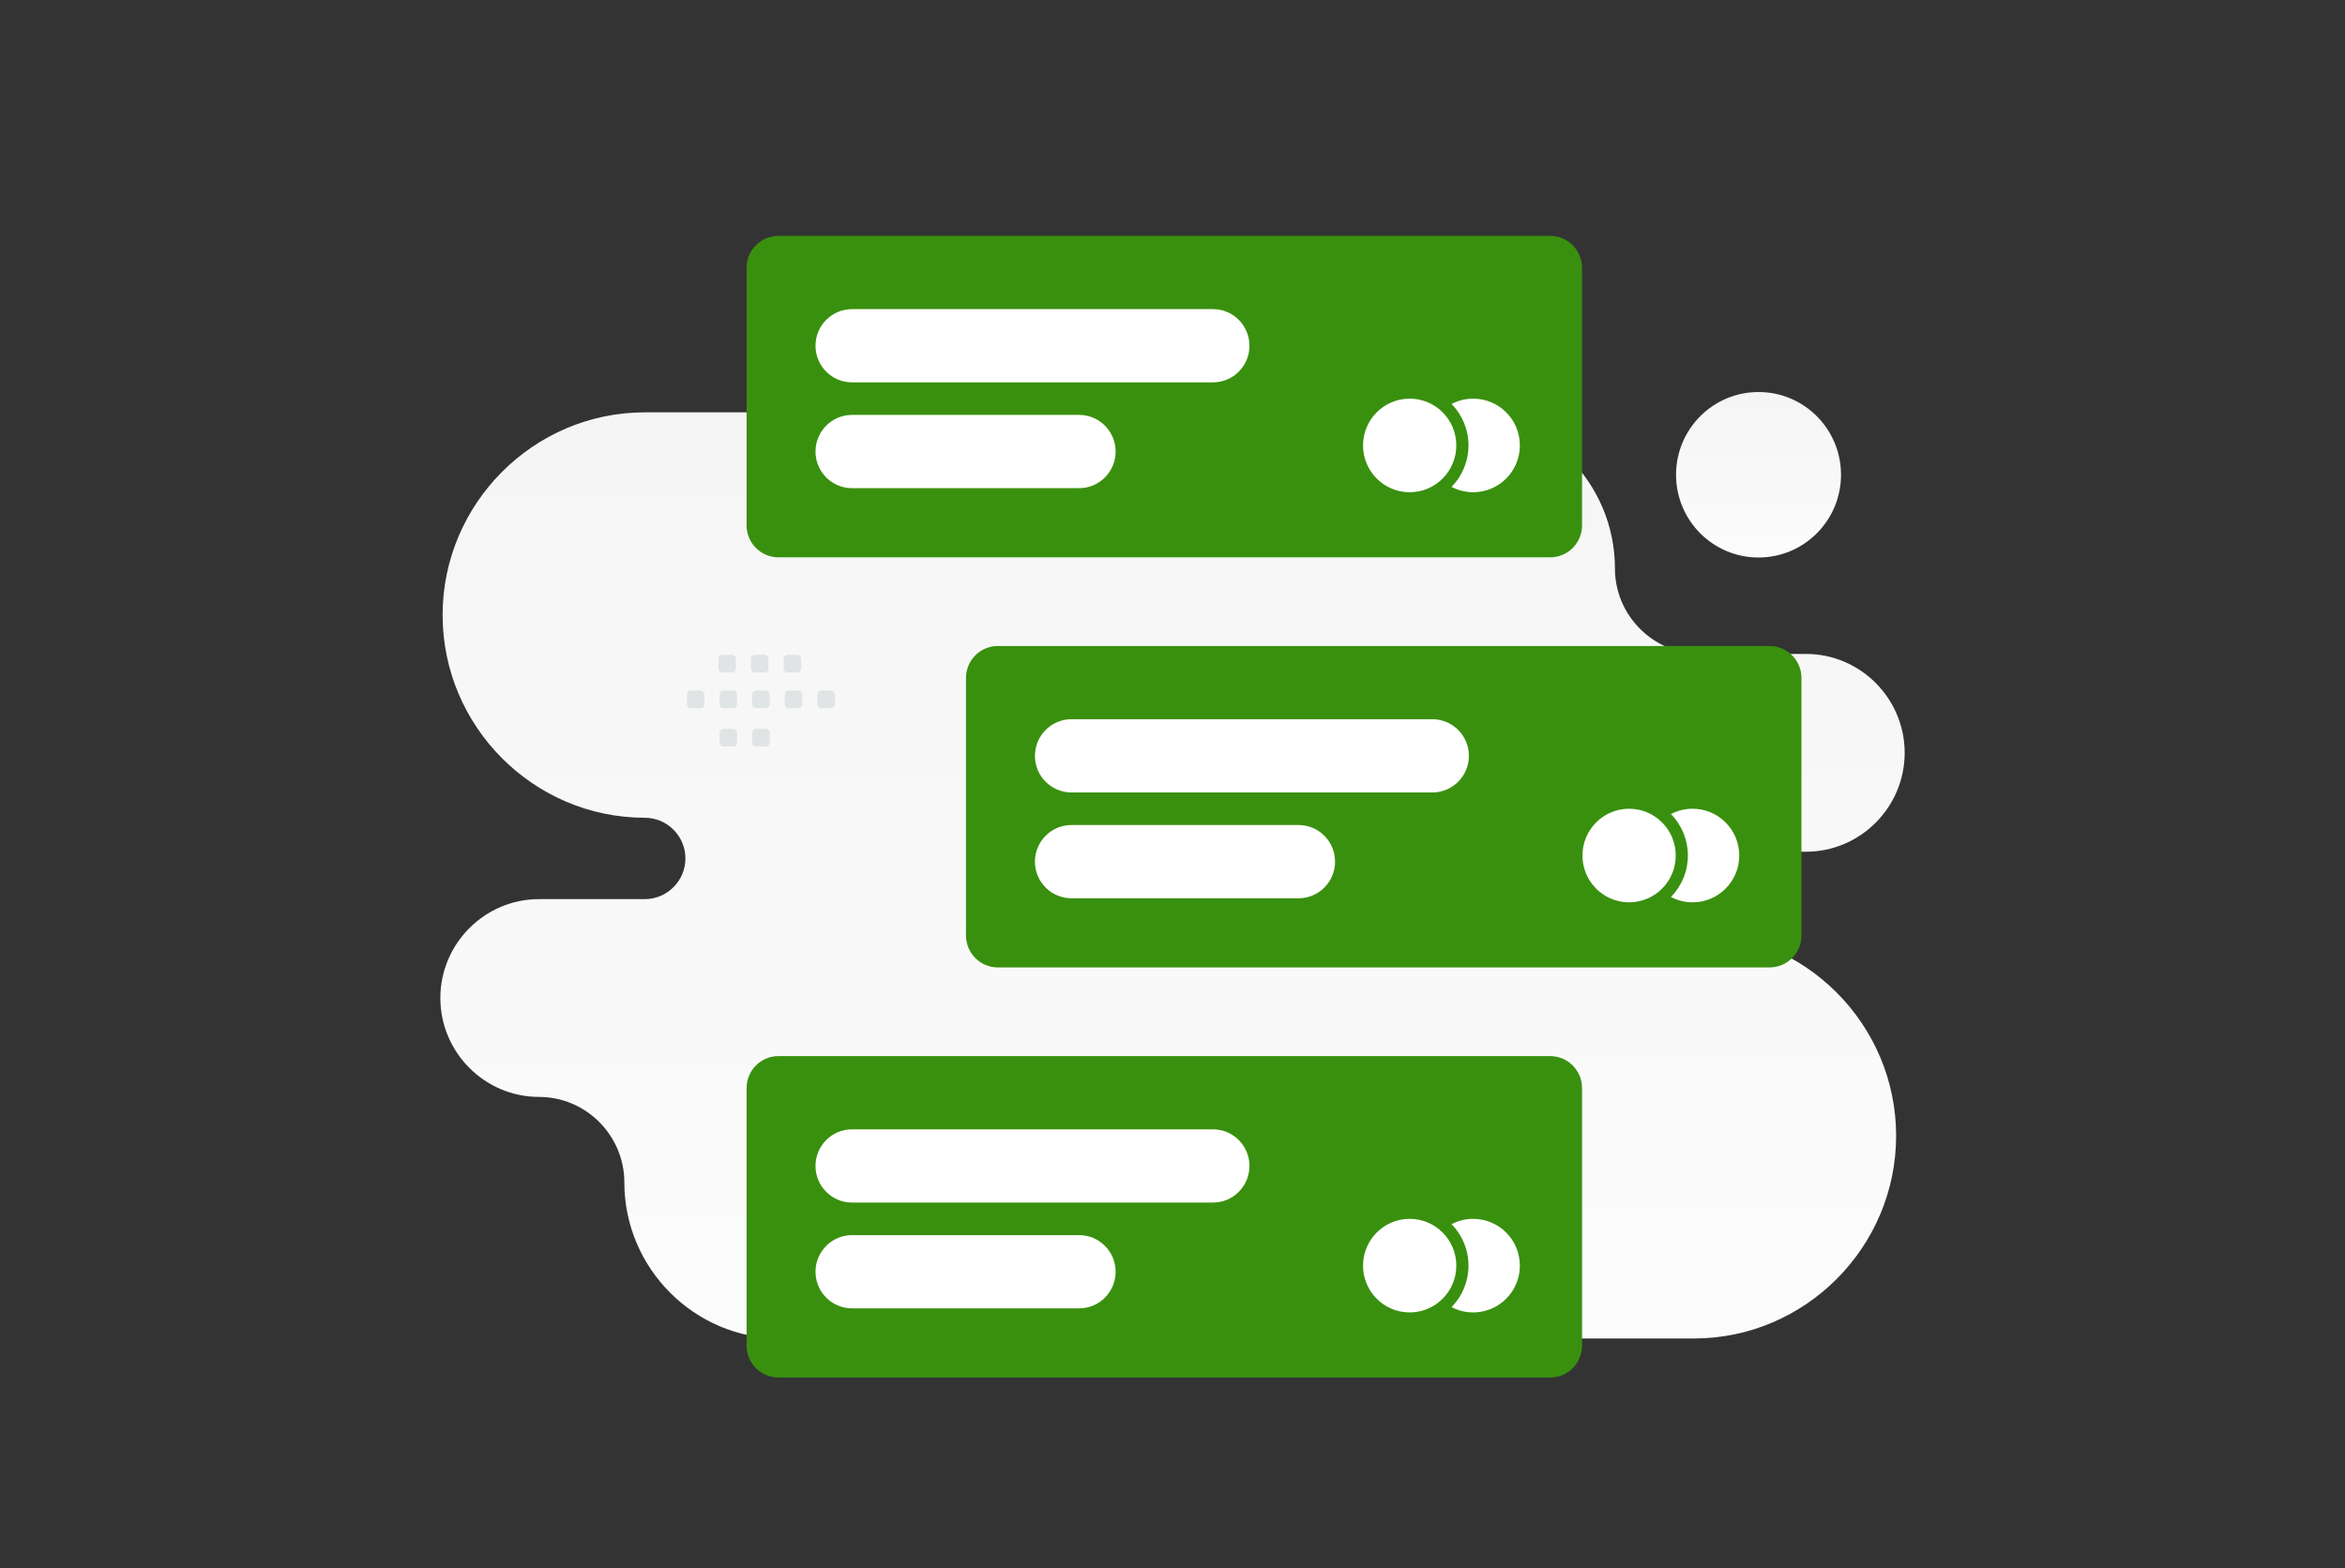 <svg width="290" height="194" viewBox="0 0 290 194" fill="none" xmlns="http://www.w3.org/2000/svg">
<rect x="0" y="0" width="290" height="194" fill="#333333" stroke="none"/>
<g clip-path="url(#clip0_3682_3556)">
<path fill-rule="evenodd" clip-rule="evenodd" d="M79.744 51.005C65.989 51.005 54.736 62.287 54.736 76.078C54.736 89.869 65.989 101.151 79.744 101.151C82.504 101.151 84.764 103.417 84.764 106.184C84.764 108.95 82.504 111.216 79.744 111.216H66.659C59.948 111.216 54.457 116.721 54.457 123.449C54.457 130.177 59.948 135.682 66.659 135.682C72.462 135.682 77.211 140.443 77.211 146.262C77.211 156.878 85.875 165.563 96.463 165.563H209.48C223.236 165.563 234.488 154.282 234.488 140.491C234.488 126.699 223.236 115.418 209.48 115.418H207.061C204.301 115.418 202.041 113.155 202.041 110.385C202.041 107.619 204.298 105.353 207.061 105.353H223.344C230.055 105.353 235.546 99.848 235.546 93.12C235.546 86.4 230.069 80.901 223.369 80.887H210.267C204.463 80.887 199.714 76.126 199.714 70.307C199.714 59.691 191.051 51.005 180.462 51.005H79.744Z" fill="url(#paint0_linear_3682_3556)"/>
<path d="M191.707 29.178H96.269C94.093 29.178 92.328 30.949 92.328 33.133V64.982C92.328 67.166 94.093 68.937 96.269 68.937H191.707C193.883 68.937 195.648 67.166 195.648 64.982V33.133C195.648 30.949 193.883 29.178 191.707 29.178Z" fill="#39900E"/>
<path d="M174.33 60.885C177.516 60.885 180.098 58.294 180.098 55.097C180.098 51.901 177.516 49.31 174.33 49.31C171.145 49.31 168.562 51.901 168.562 55.097C168.562 58.294 171.145 60.885 174.33 60.885Z" fill="white"/>
<path fill-rule="evenodd" clip-rule="evenodd" d="M179.508 60.223C180.853 58.858 181.606 57.016 181.604 55.097C181.606 53.178 180.853 51.336 179.508 49.971C180.335 49.535 181.255 49.308 182.189 49.309C185.375 49.309 187.957 51.901 187.957 55.097C187.957 58.294 185.375 60.885 182.189 60.885C181.221 60.885 180.309 60.646 179.508 60.223Z" fill="white"/>
<path d="M150.004 38.237H105.366C102.873 38.237 100.852 40.265 100.852 42.767C100.852 45.268 102.873 47.296 105.366 47.296H150.004C152.497 47.296 154.518 45.268 154.518 42.767C154.518 40.265 152.497 38.237 150.004 38.237Z" fill="white"/>
<path d="M133.452 51.322H105.366C102.873 51.322 100.852 53.35 100.852 55.852C100.852 58.354 102.873 60.382 105.366 60.382H133.452C135.945 60.382 137.966 58.354 137.966 55.852C137.966 53.35 135.945 51.322 133.452 51.322Z" fill="white"/>
<path d="M191.707 130.633H96.269C94.093 130.633 92.328 132.404 92.328 134.588V166.437C92.328 168.621 94.093 170.392 96.269 170.392H191.707C193.883 170.392 195.648 168.621 195.648 166.437V134.588C195.648 132.404 193.883 130.633 191.707 130.633Z" fill="#39900E"/>
<path d="M174.33 162.339C177.516 162.339 180.098 159.748 180.098 156.552C180.098 153.355 177.516 150.764 174.33 150.764C171.145 150.764 168.562 153.355 168.562 156.552C168.562 159.748 171.145 162.339 174.33 162.339Z" fill="white"/>
<path fill-rule="evenodd" clip-rule="evenodd" d="M179.508 161.678C180.853 160.313 181.606 158.471 181.604 156.552C181.606 154.633 180.853 152.79 179.508 151.426C180.335 150.99 181.255 150.763 182.189 150.764C185.375 150.764 187.957 153.355 187.957 156.552C187.957 159.748 185.375 162.339 182.189 162.339C181.221 162.339 180.309 162.1 179.508 161.678Z" fill="white"/>
<path d="M150.004 139.692H105.366C102.873 139.692 100.852 141.72 100.852 144.221C100.852 146.723 102.873 148.751 105.366 148.751H150.004C152.497 148.751 154.518 146.723 154.518 144.221C154.518 141.72 152.497 139.692 150.004 139.692Z" fill="white"/>
<path d="M133.452 152.777H105.366C102.873 152.777 100.852 154.805 100.852 157.307C100.852 159.808 102.873 161.836 105.366 161.836H133.452C135.945 161.836 137.966 159.808 137.966 157.307C137.966 154.805 135.945 152.777 133.452 152.777Z" fill="white"/>
<path d="M218.839 79.905H123.402C121.226 79.905 119.461 81.676 119.461 83.86V115.71C119.461 117.894 121.226 119.665 123.402 119.665H218.839C221.016 119.665 222.781 117.894 222.781 115.71V83.86C222.781 81.676 221.016 79.905 218.839 79.905Z" fill="#39900E"/>
<path d="M201.467 111.612C204.652 111.612 207.235 109.021 207.235 105.825C207.235 102.628 204.652 100.037 201.467 100.037C198.282 100.037 195.699 102.628 195.699 105.825C195.699 109.021 198.282 111.612 201.467 111.612Z" fill="white"/>
<path fill-rule="evenodd" clip-rule="evenodd" d="M206.641 110.95C207.986 109.586 208.739 107.743 208.737 105.824C208.739 103.905 207.986 102.063 206.641 100.698C207.467 100.262 208.388 100.035 209.322 100.036C212.507 100.036 215.09 102.628 215.09 105.824C215.09 109.021 212.507 111.612 209.322 111.612C208.354 111.612 207.442 111.373 206.641 110.95Z" fill="white"/>
<path d="M177.14 88.964H132.502C130.009 88.964 127.988 90.992 127.988 93.494C127.988 95.995 130.009 98.023 132.502 98.023H177.14C179.633 98.023 181.654 95.995 181.654 93.494C181.654 90.992 179.633 88.964 177.14 88.964Z" fill="white"/>
<path d="M160.589 102.05H132.502C130.009 102.05 127.988 104.078 127.988 106.579C127.988 109.081 130.009 111.109 132.502 111.109H160.589C163.082 111.109 165.103 109.081 165.103 106.579C165.103 104.078 163.082 102.05 160.589 102.05Z" fill="white"/>
<path fill-rule="evenodd" clip-rule="evenodd" d="M102.749 87.599H101.585C101.304 87.599 101.078 87.37 101.078 87.09V85.923C101.078 85.641 101.307 85.413 101.585 85.413H102.749C103.027 85.413 103.257 85.643 103.257 85.923V87.09C103.257 87.157 103.244 87.223 103.218 87.285C103.193 87.347 103.155 87.403 103.108 87.451C103.061 87.498 103.005 87.535 102.943 87.561C102.881 87.587 102.815 87.6 102.749 87.599ZM98.716 87.599H97.553C97.274 87.599 97.045 87.37 97.045 87.09V85.923C97.045 85.641 97.274 85.413 97.553 85.413H98.716C98.995 85.413 99.224 85.643 99.224 85.923V87.09C99.224 87.37 98.995 87.599 98.716 87.599ZM94.681 87.599H93.518C93.239 87.599 93.01 87.37 93.01 87.09V85.923C93.01 85.641 93.239 85.413 93.518 85.413H94.681C94.96 85.413 95.188 85.643 95.188 85.923V87.09C95.189 87.157 95.175 87.223 95.15 87.285C95.124 87.347 95.087 87.403 95.04 87.451C94.993 87.498 94.937 87.535 94.875 87.561C94.813 87.587 94.747 87.6 94.681 87.599ZM90.648 87.599H89.484C89.206 87.599 88.977 87.37 88.977 87.09V85.923C88.977 85.641 89.206 85.413 89.484 85.413H90.648C90.929 85.413 91.158 85.643 91.158 85.923V87.09C91.156 87.225 91.102 87.354 91.007 87.45C90.911 87.545 90.782 87.599 90.648 87.599ZM86.615 87.599H85.451C85.17 87.599 84.941 87.37 84.941 87.09V85.923C84.941 85.641 85.17 85.413 85.451 85.413H86.615C86.893 85.413 87.122 85.643 87.122 85.923V87.09C87.122 87.37 86.893 87.599 86.615 87.599ZM98.568 83.187H97.405C97.126 83.187 96.897 82.957 96.897 82.677V81.507C96.897 81.228 97.126 80.998 97.405 80.998H98.568C98.849 80.998 99.076 81.228 99.076 81.507V82.675C99.076 82.742 99.063 82.808 99.038 82.871C99.013 82.933 98.975 82.989 98.928 83.037C98.881 83.084 98.825 83.122 98.763 83.148C98.701 83.173 98.635 83.187 98.568 83.187ZM94.535 83.187H93.372C93.093 83.187 92.864 82.957 92.864 82.677V81.507C92.864 81.228 93.093 80.998 93.372 80.998H94.535C94.814 80.998 95.043 81.228 95.043 81.507V82.675C95.043 82.742 95.03 82.808 95.005 82.871C94.98 82.933 94.942 82.989 94.895 83.037C94.848 83.084 94.792 83.122 94.73 83.148C94.668 83.173 94.602 83.187 94.535 83.187ZM90.502 83.187H89.339C89.058 83.187 88.829 82.957 88.829 82.677V81.507C88.829 81.228 89.058 80.998 89.339 80.998H90.502C90.781 80.998 91.01 81.228 91.01 81.507V82.675C91.01 82.957 90.781 83.187 90.502 83.187ZM94.681 92.34H93.518C93.239 92.34 93.01 92.11 93.01 91.83V90.663C93.01 90.381 93.239 90.153 93.518 90.153H94.681C94.96 90.153 95.188 90.383 95.188 90.663V91.83C95.189 91.897 95.175 91.963 95.15 92.025C95.124 92.087 95.087 92.143 95.04 92.191C94.993 92.238 94.937 92.275 94.875 92.301C94.813 92.327 94.747 92.34 94.681 92.34ZM90.648 92.34H89.484C89.206 92.34 88.977 92.11 88.977 91.83V90.663C88.977 90.381 89.206 90.153 89.484 90.153H90.648C90.929 90.153 91.158 90.383 91.158 90.663V91.83C91.156 91.965 91.102 92.094 91.007 92.19C90.911 92.285 90.782 92.339 90.648 92.34Z" fill="#E1E4E5"/>
<path d="M217.473 68.961C223.106 68.961 227.673 64.379 227.673 58.726C227.673 53.074 223.106 48.491 217.473 48.491C211.84 48.491 207.273 53.074 207.273 58.726C207.273 64.379 211.84 68.961 217.473 68.961Z" fill="url(#paint1_linear_3682_3556)"/>
</g>
<defs>
<linearGradient id="paint0_linear_3682_3556" x1="148.863" y1="229.792" x2="146.628" y2="-73.639" gradientUnits="userSpaceOnUse">
<stop stop-color="white"/>
<stop offset="1" stop-color="#EEEEEE"/>
</linearGradient>
<linearGradient id="paint1_linear_3682_3556" x1="217.908" y1="80.438" x2="217.275" y2="26.224" gradientUnits="userSpaceOnUse">
<stop stop-color="white"/>
<stop offset="1" stop-color="#EEEEEE"/>
</linearGradient>
<clipPath id="clip0_3682_3556">
<rect width="290" height="194" fill="white"/>
</clipPath>
</defs>
</svg>
